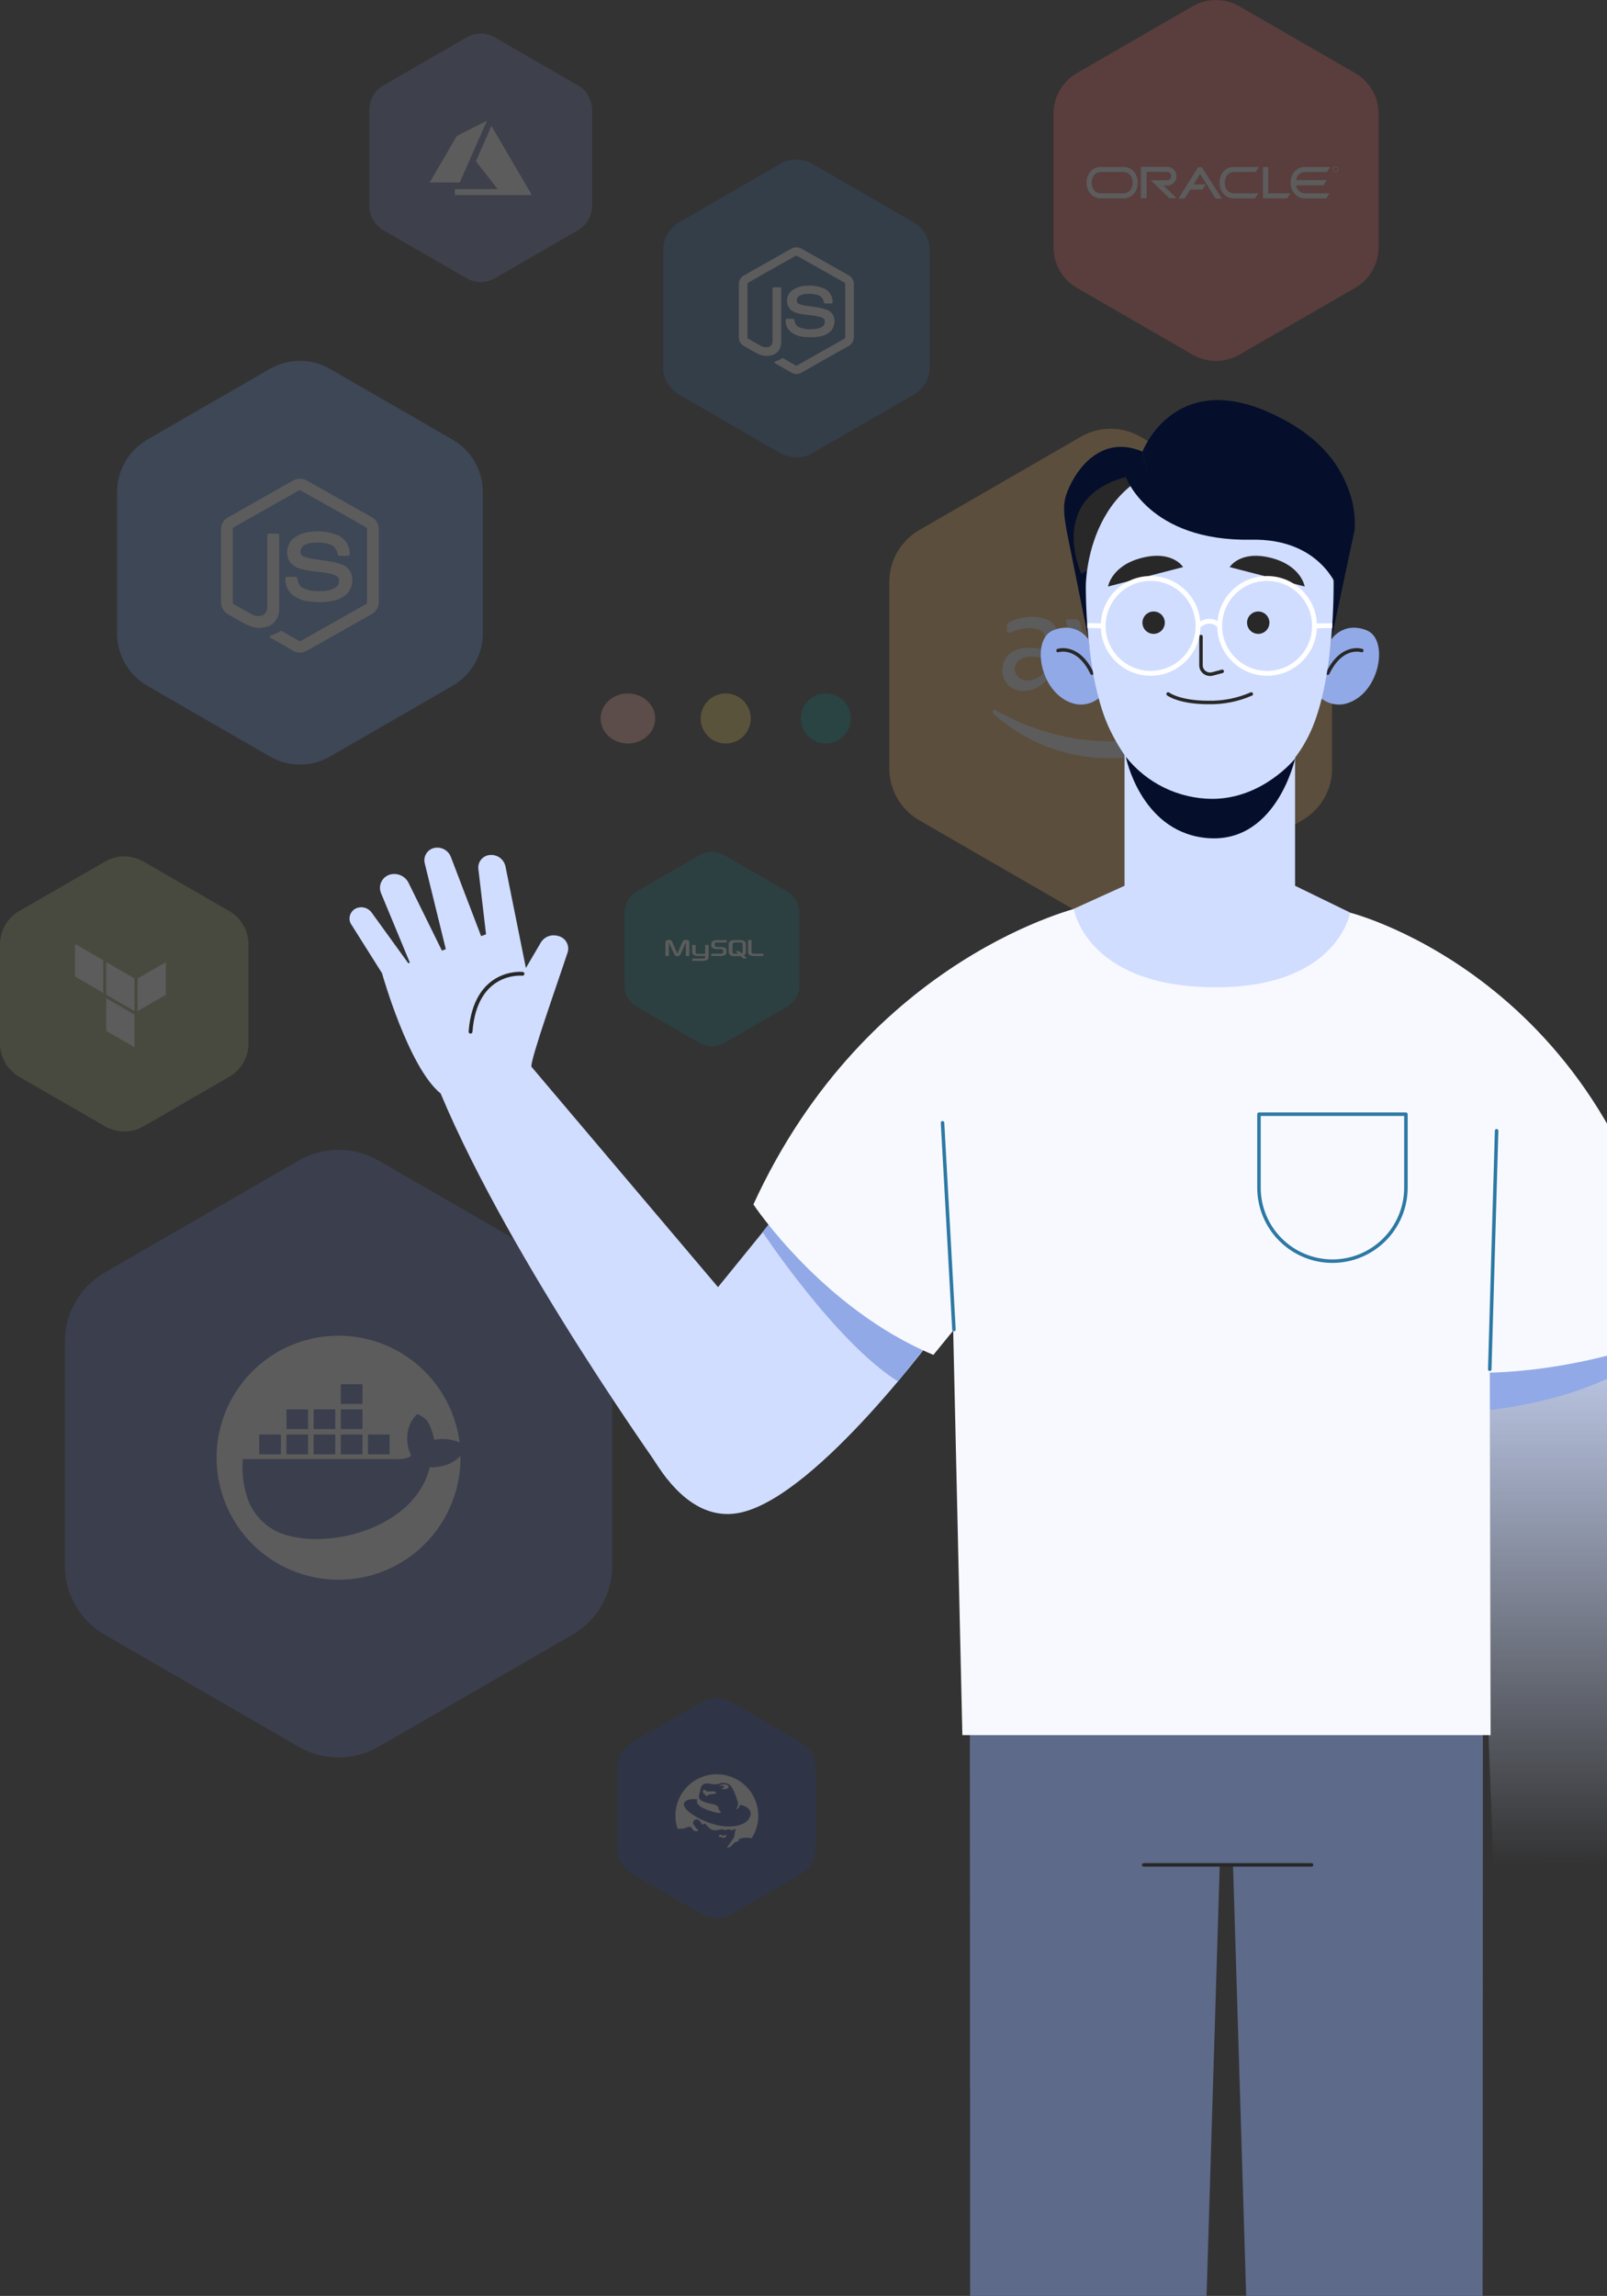 <svg
  width="642"
  height="917"
  viewBox="0 0 642 917"
  fill="none"
  xmlns="http://www.w3.org/2000/svg"
>
<rect x="0" y="0" width="642" height="917" fill="#333333" stroke="none"/>
<g opacity="0.2">
<path
      d="M261.749 286.964C261.749 288.941 261.109 290.874 259.911 292.518C258.713 294.162 257.009 295.443 255.016 296.2C253.024 296.957 250.831 297.155 248.715 296.769C246.599 296.383 244.656 295.431 243.131 294.033C241.606 292.635 240.567 290.853 240.146 288.914C239.725 286.975 239.941 284.965 240.767 283.138C241.592 281.311 242.99 279.75 244.784 278.651C246.577 277.553 248.686 276.966 250.843 276.966C253.735 276.966 256.509 278.019 258.555 279.894C260.6 281.769 261.749 284.312 261.749 286.964Z"
      fill="#FFB1A5"
    />
<path
      d="M299.921 286.964C299.921 288.942 299.334 290.876 298.234 292.52C297.135 294.165 295.572 295.446 293.744 296.202C291.916 296.958 289.905 297.155 287.965 296.767C286.025 296.38 284.243 295.425 282.846 294.025C281.449 292.625 280.498 290.841 280.115 288.901C279.732 286.96 279.933 284.949 280.693 283.123C281.453 281.296 282.738 279.736 284.385 278.64C286.032 277.545 287.967 276.962 289.945 276.966C292.593 276.972 295.13 278.028 297 279.902C298.87 281.776 299.921 284.316 299.921 286.964Z"
      fill="#EAD254"
    />
<path
      d="M339.91 286.964C339.91 288.941 339.323 290.874 338.225 292.518C337.126 294.162 335.565 295.443 333.738 296.2C331.911 296.957 329.901 297.155 327.962 296.769C326.023 296.383 324.241 295.431 322.843 294.033C321.445 292.635 320.493 290.853 320.107 288.914C319.721 286.975 319.919 284.965 320.676 283.138C321.433 281.311 322.714 279.75 324.358 278.651C326.002 277.553 327.935 276.966 329.912 276.966C332.562 276.972 335.102 278.027 336.975 279.901C338.849 281.774 339.904 284.314 339.91 286.964Z"
      fill="#00857B"
    />
<path
      d="M125.421 258.505V251.803C125.421 251.384 125.311 250.972 125.102 250.609C124.893 250.246 124.592 249.945 124.229 249.736L118.434 246.385C118.071 246.175 117.66 246.065 117.242 246.065C116.823 246.065 116.412 246.175 116.049 246.385L110.254 249.735C109.892 249.945 109.591 250.246 109.381 250.609C109.172 250.972 109.062 251.384 109.062 251.803V258.505C109.062 258.924 109.172 259.335 109.381 259.698C109.591 260.061 109.891 260.362 110.254 260.572L116.049 263.922C116.412 264.132 116.823 264.242 117.241 264.242C117.66 264.242 118.071 264.132 118.434 263.922L124.229 260.572C124.592 260.362 124.893 260.061 125.102 259.698C125.311 259.335 125.421 258.924 125.421 258.505Z"
      fill="#5F7EFF"
      fill-opacity="0.23"
    />
<path
      d="M244.613 625.337V535.85C244.613 530.255 243.141 524.759 240.344 519.914C237.547 515.069 233.523 511.045 228.679 508.248L151.202 463.509C146.356 460.711 140.859 459.238 135.264 459.238C129.668 459.238 124.171 460.711 119.326 463.509L41.849 508.247C37.004 511.045 32.981 515.068 30.184 519.914C27.387 524.759 25.915 530.255 25.915 535.849V625.337C25.914 630.931 27.387 636.427 30.183 641.272C32.98 646.117 37.002 650.14 41.846 652.938L119.323 697.676C124.169 700.474 129.666 701.947 135.261 701.947C140.857 701.947 146.354 700.474 151.199 697.676L228.676 652.937C233.521 650.14 237.545 646.117 240.342 641.272C243.14 636.427 244.613 630.932 244.613 625.337Z"
      fill="#596BB5"
    />
<path
      d="M135.245 630.967C128.843 630.962 122.504 629.697 116.591 627.243C110.678 624.79 105.306 621.195 100.782 616.665C96.258 612.135 92.67 606.758 90.224 600.842C87.778 594.925 86.522 588.585 86.526 582.183V582.178C86.533 572.605 89.357 563.246 94.647 555.268C99.937 547.29 107.459 541.045 116.274 537.313C128.189 532.287 141.613 532.198 153.593 537.068C165.573 541.938 175.128 551.367 180.157 563.281C181.887 567.379 183.049 571.693 183.609 576.105C181.431 575.206 179.098 574.743 176.741 574.743C175.627 574.745 174.515 574.845 173.418 575.042C173.143 573.41 172.689 571.812 172.064 570.279C171.676 568.993 170.979 567.82 170.035 566.863C169.091 565.907 167.927 565.195 166.646 564.79C165.378 565.964 164.383 567.4 163.728 568.999C162.959 570.961 162.604 573.06 162.684 575.166C162.765 577.272 163.279 579.338 164.195 581.235C164.195 581.253 164.076 581.631 163.365 582.008C161.895 582.626 160.302 582.891 158.712 582.783H96.985C96.624 587.235 97.024 591.716 98.17 596.033C99.127 600.208 101.222 604.037 104.223 607.093C107.223 610.15 111.012 612.315 115.169 613.348C118.886 614.278 122.706 614.737 126.537 614.713C145.183 614.713 167.331 604.673 171.651 586.071H172.065C173.956 586.071 180.398 585.731 183.965 581.391V582.219C183.971 588.614 182.718 594.949 180.276 600.86C177.834 606.771 174.252 612.143 169.734 616.67C165.216 621.197 159.851 624.789 153.945 627.242C148.038 629.695 141.707 630.961 135.311 630.967H135.244L135.245 630.967ZM147 572.979V580.845H155.641V572.979H147ZM136.144 572.979V580.845H144.784V572.979H136.144ZM125.288 572.979V580.845H133.928V572.979H125.288ZM114.432 572.979V580.845H123.073V572.979H114.432ZM103.577 572.979V580.845H112.215V572.979H103.577ZM136.155 562.917V570.784H144.796V562.917H136.155ZM125.3 562.917V570.784H133.942V562.917H125.3ZM114.444 562.917V570.784H123.087V562.917H114.444ZM136.155 552.858V560.735H144.796V552.858H136.155Z"
      fill="white"
    />
<path
      d="M236.542 82.237V43.853C236.542 41.879 236.022 39.939 235.035 38.23C234.048 36.52 232.628 35.1 230.918 34.112L197.684 14.921C195.974 13.934 194.034 13.414 192.059 13.414C190.085 13.414 188.145 13.934 186.435 14.921L153.18 34.114C151.469 35.101 150.049 36.521 149.061 38.232C148.074 39.942 147.554 41.882 147.554 43.857V82.235C147.554 84.21 148.074 86.15 149.061 87.86C150.049 89.57 151.469 90.991 153.18 91.978L186.435 111.171C188.145 112.158 190.085 112.678 192.059 112.678C194.034 112.678 195.974 112.158 197.684 111.171L230.918 91.98C232.628 90.992 234.048 89.572 235.035 87.862C236.022 86.152 236.542 84.212 236.542 82.237Z"
      fill="#6973AA"
    />
<path
      d="M183.676 72.891H171.635L182.482 54.322L194.565 48.184L183.676 72.891Z"
      fill="white"
    />
<path
      d="M212.472 77.915H181.707V75.521H198.808L190.122 64.403L196.337 50.274L212.472 77.915Z"
      fill="white"
    />
<path
      d="M532.168 306.952V232.389C532.168 228.202 531.065 224.088 528.971 220.462C526.877 216.835 523.865 213.824 520.238 211.731L455.63 174.444C452.004 172.351 447.891 171.249 443.704 171.249C439.518 171.249 435.405 172.351 431.779 174.444L367.216 211.73C363.59 213.824 360.58 216.835 358.486 220.461C356.393 224.087 355.291 228.199 355.292 232.386V306.955C355.291 311.142 356.393 315.255 358.486 318.881C360.58 322.507 363.59 325.518 367.216 327.612L431.783 364.894C435.408 366.988 439.521 368.09 443.708 368.09C447.895 368.09 452.008 366.988 455.633 364.894L520.242 327.608C523.867 325.514 526.878 322.503 528.972 318.877C531.065 315.252 532.168 311.138 532.168 306.952Z"
      fill="#FBBB5E"
    />
<path
      d="M423.053 266.998C423.025 267.933 423.151 268.867 423.427 269.762C423.725 270.509 424.023 271.255 424.398 272.002C424.55 272.221 424.628 272.483 424.622 272.749C424.599 272.945 424.533 273.133 424.43 273.3C424.327 273.468 424.189 273.611 424.026 273.721L422.084 275.066C421.844 275.241 421.559 275.344 421.262 275.364C421.078 275.362 420.897 275.321 420.729 275.244C420.562 275.168 420.413 275.057 420.291 274.919C419.853 274.472 419.477 273.97 419.17 273.425C418.872 272.902 418.574 272.304 418.2 271.557C417.095 272.926 415.694 274.027 414.102 274.778C412.511 275.528 410.77 275.908 409.011 275.89C407.868 275.959 406.723 275.797 405.644 275.412C404.566 275.026 403.577 274.427 402.736 273.649C401.154 271.924 400.321 269.641 400.419 267.303C400.517 264.964 401.538 262.759 403.258 261.172C405.438 259.444 408.172 258.568 410.95 258.707C412.074 258.707 413.197 258.782 414.311 258.931C415.518 259.09 416.715 259.314 417.897 259.604V257.287C417.897 254.898 417.374 253.253 416.402 252.283C415.431 251.312 413.713 250.863 411.32 250.863C410.19 250.873 409.064 250.998 407.959 251.237C406.815 251.506 405.692 251.856 404.597 252.283C404.235 252.44 403.86 252.566 403.476 252.657C403.311 252.723 403.131 252.748 402.954 252.731C402.505 252.731 402.281 252.433 402.281 251.76V250.191C402.283 249.807 402.359 249.426 402.506 249.071C402.735 248.767 403.045 248.534 403.4 248.398C404.664 247.782 405.992 247.306 407.36 246.979C408.974 246.587 410.629 246.387 412.29 246.382C416.026 246.382 418.79 247.203 420.507 248.923C422.224 250.643 423.121 253.18 423.121 256.615L423.047 266.999L423.053 266.998ZM410.279 271.779C411.376 271.768 412.463 271.566 413.491 271.182C414.638 270.769 415.665 270.076 416.477 269.166C416.997 268.597 417.357 267.901 417.522 267.149C417.736 266.243 417.836 265.315 417.82 264.385V263.04C416.85 262.816 415.878 262.667 414.907 262.517C413.943 262.368 412.969 262.293 411.994 262.293C410.325 262.153 408.659 262.602 407.287 263.563C406.329 264.252 405.683 265.294 405.493 266.459C405.302 267.624 405.582 268.818 406.271 269.776L406.317 269.84C406.761 270.47 407.356 270.978 408.048 271.317C408.74 271.657 409.506 271.817 410.276 271.782L410.279 271.779ZM435.453 275.14C435.033 275.192 434.607 275.086 434.261 274.842C433.966 274.489 433.739 274.085 433.589 273.65L426.191 249.372C426.049 248.96 425.949 248.534 425.894 248.101C425.864 247.936 425.9 247.766 425.996 247.628C426.091 247.489 426.237 247.394 426.402 247.364C426.431 247.358 426.461 247.355 426.491 247.354H429.703C430.125 247.291 430.553 247.399 430.896 247.652C431.195 247.991 431.401 248.402 431.492 248.844L436.794 269.612L441.725 248.845C441.8 248.397 442.008 247.981 442.321 247.653C442.696 247.406 443.146 247.301 443.592 247.355H446.133C446.578 247.301 447.029 247.406 447.404 247.653C447.717 247.982 447.924 248.397 448 248.845L452.93 269.835L458.384 248.845C458.459 248.397 458.667 247.981 458.98 247.653C459.33 247.416 459.753 247.31 460.173 247.355H463.086C463.175 247.339 463.267 247.342 463.354 247.364C463.442 247.386 463.524 247.427 463.595 247.483C463.666 247.54 463.724 247.611 463.765 247.692C463.806 247.772 463.829 247.861 463.833 247.951V248.175C463.845 248.352 463.82 248.53 463.759 248.698C463.685 248.996 463.609 249.22 463.535 249.445L455.997 273.721C455.925 274.187 455.686 274.611 455.324 274.913C454.978 275.158 454.553 275.264 454.132 275.211H451.443C450.997 275.265 450.547 275.159 450.172 274.913C449.856 274.555 449.649 274.114 449.576 273.643L444.716 253.4L439.857 273.571C439.768 274.038 439.562 274.475 439.26 274.842C438.885 275.088 438.435 275.194 437.99 275.14H435.453ZM475.794 275.961C474.158 275.947 472.529 275.747 470.938 275.365C469.683 275.133 468.473 274.704 467.353 274.094C466.962 273.878 466.629 273.571 466.381 273.2C466.272 272.911 466.197 272.611 466.157 272.305V270.737C466.157 270.064 466.381 269.765 466.904 269.765C467.106 269.753 467.308 269.778 467.501 269.839C467.744 269.952 467.994 270.051 468.248 270.137C469.354 270.622 470.505 270.998 471.684 271.258C472.915 271.497 474.165 271.622 475.419 271.633C477.005 271.705 478.58 271.343 479.976 270.587C480.485 270.274 480.904 269.835 481.192 269.311C481.48 268.788 481.628 268.198 481.619 267.601C481.634 266.8 481.34 266.024 480.798 265.435C479.88 264.671 478.811 264.111 477.661 263.791L473.104 262.372C471.139 261.851 469.387 260.728 468.095 259.159C467.062 257.866 466.508 256.256 466.526 254.602C466.54 253.386 466.821 252.187 467.348 251.091C467.886 250.081 468.654 249.211 469.588 248.55C470.578 247.812 471.691 247.255 472.875 246.906C474.163 246.544 475.496 246.368 476.834 246.383C477.535 246.358 478.236 246.408 478.926 246.533C480.224 246.702 481.501 247.002 482.738 247.427C483.212 247.563 483.664 247.763 484.083 248.024C484.453 248.205 484.783 248.459 485.054 248.771C485.264 249.078 485.369 249.445 485.352 249.817V251.316C485.352 251.988 485.128 252.287 484.605 252.287C484.187 252.242 483.782 252.115 483.413 251.913C481.51 251.068 479.443 250.661 477.362 250.721C475.913 250.64 474.468 250.948 473.177 251.612C472.699 251.893 472.307 252.299 472.044 252.786C471.781 253.273 471.656 253.823 471.683 254.376C471.675 254.798 471.758 255.216 471.925 255.602C472.093 255.989 472.341 256.335 472.654 256.617C473.659 257.435 474.832 258.021 476.09 258.332L480.572 259.752C482.453 260.239 484.144 261.279 485.428 262.737C486.404 263.994 486.906 265.555 486.847 267.145C486.841 268.41 486.561 269.659 486.025 270.805C485.468 271.887 484.677 272.831 483.709 273.569C482.663 274.384 481.472 274.993 480.198 275.362C478.761 275.753 477.279 275.954 475.79 275.959L475.794 275.961Z"
      fill="white"
    />
<path
      d="M481.691 291.202C471.382 298.821 456.367 302.855 443.519 302.855C426.311 302.935 409.691 296.596 396.906 285.076C395.935 284.181 396.832 282.984 397.952 283.731C410.349 290.878 424.233 295.056 438.515 295.937C452.797 296.819 467.09 294.381 480.272 288.813C481.913 288.064 483.406 290.005 481.691 291.202ZM486.024 286.346C484.679 284.631 477.283 285.525 473.922 285.973C472.951 286.122 472.73 285.226 473.698 284.554C479.602 280.445 489.311 281.64 490.431 282.985C491.551 284.404 490.133 294.115 484.604 298.746C483.782 299.494 482.961 299.12 483.334 298.15C484.526 295.012 487.368 287.991 486.023 286.347L486.024 286.346Z"
      fill="white"
    />
<path
      d="M319.377 393.398V364.7C319.377 362.926 318.911 361.184 318.024 359.648C317.137 358.112 315.861 356.837 314.325 355.951L289.457 341.599C287.922 340.713 286.181 340.246 284.408 340.246C282.635 340.246 280.893 340.713 279.358 341.599L254.507 355.951C252.972 356.837 251.698 358.112 250.811 359.647C249.925 361.182 249.459 362.923 249.458 364.696V393.398C249.458 395.171 249.925 396.913 250.811 398.448C251.698 399.984 252.973 401.259 254.508 402.145L279.357 416.495C280.893 417.381 282.634 417.848 284.407 417.848C286.18 417.848 287.921 417.381 289.457 416.495L314.325 402.144C315.86 401.258 317.136 399.983 318.023 398.448C318.91 396.912 319.377 395.171 319.377 393.398Z"
      fill="#0E7178"
    />
<path
      fill-rule="evenodd"
      clip-rule="evenodd"
      d="M265.841 381.843H267.207V376.42L269.36 381.148C269.521 381.479 269.806 381.733 270.154 381.853C270.502 381.974 270.883 381.951 271.214 381.79L271.242 381.776C271.513 381.64 271.734 381.42 271.87 381.148L273.999 376.42V381.843H275.388V376.42C275.413 376.213 275.36 376.005 275.24 375.835C275.12 375.665 274.941 375.546 274.738 375.501C273.685 375.187 272.989 375.456 272.675 376.174L270.57 380.858L268.55 376.174C268.237 375.458 267.542 375.188 266.488 375.501C266.285 375.546 266.106 375.665 265.986 375.835C265.866 376.005 265.814 376.213 265.839 376.42V381.843H265.841Z"
      fill="white"
    />
<path
      fill-rule="evenodd"
      clip-rule="evenodd"
      d="M276.508 377.428H277.897V380.413C277.897 380.592 277.943 380.952 278.705 380.973H281.708V377.41H283.098V382.295C283.098 383.507 281.619 383.752 280.923 383.776H276.575V382.857H280.923C281.821 382.767 281.707 382.318 281.707 382.162V381.804H278.796C277.43 381.804 276.552 381.198 276.552 380.505C276.507 380.437 276.552 377.456 276.507 377.437L276.508 377.428Z"
      fill="white"
    />
<path
      fill-rule="evenodd"
      clip-rule="evenodd"
      d="M284.128 381.844H288.092C288.525 381.846 288.953 381.754 289.348 381.575C289.595 381.503 289.814 381.357 289.974 381.156C290.135 380.955 290.23 380.71 290.245 380.453V379.443C290.245 379.062 289.909 378.681 289.259 378.433C288.885 378.299 288.491 378.231 288.094 378.231H286.435C285.875 378.231 285.606 378.051 285.538 377.692C285.538 377.648 285.516 377.603 285.538 377.558V376.816C285.605 376.525 285.762 376.458 286.254 376.412H290.31V375.498H286.456C286.078 375.479 285.7 375.516 285.333 375.61C284.525 375.857 284.167 376.26 284.167 376.977V377.785C284.167 378.412 284.862 378.93 286.049 379.063H288.044C288.471 379.108 288.672 379.175 288.785 379.332C288.853 379.396 288.893 379.485 288.897 379.578V380.386C288.874 380.514 288.812 380.632 288.719 380.723C288.554 380.855 288.346 380.919 288.136 380.902H284.19L284.123 381.843L284.128 381.844Z"
      fill="white"
    />
<path
      fill-rule="evenodd"
      clip-rule="evenodd"
      d="M298.83 380.252C298.83 381.193 299.547 381.709 300.958 381.823C301.092 381.823 301.227 381.846 301.362 381.846H304.946V380.927H301.338C300.532 380.927 300.24 380.725 300.24 380.233V375.481H298.851V380.255L298.83 380.252Z"
      fill="white"
    />
<path
      fill-rule="evenodd"
      clip-rule="evenodd"
      d="M291.121 380.298V377.026C291.121 376.197 291.703 375.68 292.869 375.524C293.004 375.524 293.115 375.502 293.227 375.502H295.85C295.977 375.498 296.104 375.505 296.23 375.524C297.373 375.681 297.956 376.197 297.956 377.026V380.298C297.989 380.571 297.927 380.847 297.779 381.08C297.632 381.313 297.409 381.488 297.148 381.575L298.495 382.807H296.904L295.805 381.822L294.707 381.89H293.228C292.955 381.885 292.684 381.848 292.42 381.777C291.568 381.508 291.143 381.061 291.12 380.298L291.121 380.298ZM292.623 380.23C292.623 380.275 292.645 380.319 292.645 380.365C292.712 380.746 293.072 380.947 293.631 380.947H294.887L293.742 379.916H295.334L296.342 380.835C296.432 380.792 296.511 380.729 296.573 380.652C296.635 380.574 296.679 380.483 296.702 380.386C296.702 380.341 296.723 380.296 296.702 380.251V376.981C296.634 376.622 296.274 376.42 295.737 376.42H293.674C293.07 376.42 292.664 376.69 292.664 377.115L292.621 380.23H292.623Z"
      fill="white"
    />
<path
      d="M371.406 146.57V99.853C371.406 97.611 370.817 95.408 369.696 93.466C368.575 91.524 366.962 89.911 365.021 88.79L324.537 65.427C322.596 64.306 320.394 63.716 318.152 63.716C315.91 63.716 313.708 64.306 311.767 65.427L271.31 88.79C269.369 89.911 267.757 91.523 266.636 93.465C265.515 95.406 264.925 97.609 264.925 99.85V146.572C264.924 148.814 265.514 151.016 266.635 152.958C267.756 154.9 269.368 156.512 271.31 157.633L311.767 180.995C313.708 182.116 315.91 182.706 318.152 182.706C320.394 182.706 322.596 182.116 324.537 180.995L365.018 157.632C366.96 156.511 368.573 154.899 369.694 152.957C370.815 151.015 371.406 148.813 371.406 146.57Z"
      fill="#37679F"
    />
<path
      d="M316.099 99.33C316.725 98.968 317.436 98.777 318.16 98.777C318.884 98.777 319.596 98.968 320.222 99.33C326.516 102.894 332.823 106.453 339.145 110.007C339.738 110.34 340.231 110.826 340.574 111.413C340.917 112 341.098 112.668 341.098 113.348V134.789C341.085 135.499 340.881 136.193 340.507 136.796C340.132 137.4 339.602 137.891 338.971 138.218C332.678 141.782 326.428 145.293 320.135 148.852C319.496 149.216 318.769 149.397 318.033 149.375C317.298 149.352 316.583 149.127 315.968 148.724C314.101 147.639 312.192 146.553 310.325 145.469C309.905 145.302 309.532 145.033 309.24 144.688C309.495 144.391 309.891 144.341 310.237 144.167C311.014 143.91 311.757 143.561 312.451 143.127C312.54 143.081 312.64 143.061 312.74 143.068C312.84 143.076 312.935 143.111 313.016 143.17C314.621 144.082 316.228 145.037 317.834 145.949C318.182 146.166 318.529 145.906 318.832 145.732C324.995 142.26 331.158 138.774 337.322 135.272C337.428 135.211 337.517 135.122 337.578 135.016C337.639 134.909 337.671 134.788 337.669 134.665V113.48C337.686 113.344 337.657 113.205 337.586 113.087C337.516 112.969 337.407 112.879 337.279 112.83C331.028 109.314 324.764 105.784 318.486 102.239C318.382 102.153 318.251 102.106 318.115 102.106C317.98 102.106 317.849 102.153 317.744 102.239C311.494 105.754 305.245 109.313 298.995 112.83C298.869 112.883 298.764 112.974 298.694 113.091C298.623 113.208 298.592 113.344 298.604 113.48V134.703C298.594 134.828 298.621 134.953 298.683 135.062C298.745 135.17 298.839 135.258 298.952 135.312C300.6 136.267 302.293 137.228 303.987 138.133C304.45 138.414 304.965 138.598 305.502 138.672C306.038 138.747 306.584 138.711 307.106 138.567C307.556 138.399 307.943 138.096 308.215 137.7C308.487 137.304 308.63 136.833 308.625 136.353V115.259C308.62 115.126 308.667 114.997 308.757 114.899C308.848 114.801 308.973 114.743 309.106 114.738H311.572C311.708 114.735 311.839 114.785 311.937 114.878C312.035 114.972 312.093 115.1 312.097 115.235C312.098 115.258 312.098 115.28 312.097 115.302V136.57C312.146 137.531 311.938 138.489 311.495 139.344C311.051 140.198 310.387 140.919 309.572 141.432C308.49 141.939 307.304 142.188 306.11 142.159C304.915 142.13 303.743 141.824 302.686 141.265C300.864 140.354 299.084 139.269 297.305 138.272C296.68 137.938 296.154 137.445 295.781 136.843C295.408 136.241 295.2 135.551 295.178 134.843V113.394C295.175 112.697 295.364 112.012 295.724 111.415C296.085 110.818 296.603 110.331 297.222 110.01C303.555 106.449 309.805 102.891 316.099 99.33Z"
      fill="white"
    />
<path
      d="M321.561 114.176C324.331 113.823 327.144 114.259 329.677 115.434C330.597 115.988 331.357 116.773 331.882 117.71C332.407 118.648 332.679 119.705 332.672 120.78C332.636 120.91 332.555 121.025 332.445 121.104C332.334 121.183 332.2 121.221 332.065 121.213H329.677C329.6 121.211 329.524 121.193 329.454 121.161C329.385 121.13 329.322 121.084 329.269 121.028C329.217 120.972 329.176 120.906 329.149 120.834C329.122 120.762 329.11 120.686 329.112 120.609C329.019 120.089 328.816 119.594 328.517 119.159C328.218 118.724 327.829 118.357 327.376 118.084C325.861 117.486 324.226 117.248 322.602 117.389C321.4 117.347 320.211 117.648 319.174 118.258C318.811 118.534 318.544 118.916 318.411 119.352C318.278 119.787 318.285 120.253 318.431 120.685C318.686 121.292 319.386 121.466 319.95 121.684C323.248 122.553 326.765 122.465 329.975 123.6C330.672 123.795 331.315 124.147 331.855 124.628C332.396 125.11 332.819 125.708 333.094 126.378C333.409 127.327 333.483 128.34 333.309 129.326C333.135 130.311 332.718 131.237 332.096 132.021C330.953 133.213 329.466 134.017 327.843 134.319C325.729 134.752 323.56 134.839 321.419 134.575C319.363 134.468 317.391 133.725 315.776 132.448C315.134 131.864 314.629 131.144 314.298 130.341C313.966 129.538 313.817 128.671 313.86 127.803C313.872 127.665 313.938 127.537 314.044 127.448C314.15 127.358 314.286 127.314 314.425 127.325H316.823C316.972 127.328 317.113 127.389 317.219 127.494C317.324 127.599 317.384 127.741 317.387 127.89C317.431 128.383 317.572 128.863 317.803 129.302C318.034 129.74 318.35 130.129 318.733 130.444C320.436 131.298 322.349 131.645 324.245 131.443C325.832 131.562 327.415 131.166 328.759 130.315C329.078 130.015 329.311 129.636 329.433 129.216C329.555 128.796 329.562 128.35 329.454 127.927C329.28 127.232 328.499 126.887 327.892 126.669C324.637 125.629 321.077 126.017 317.867 124.847C317.192 124.641 316.568 124.296 316.037 123.832C315.506 123.368 315.079 122.797 314.784 122.156C314.416 121.195 314.322 120.15 314.514 119.138C314.705 118.126 315.174 117.188 315.868 116.427C317.483 115.098 319.474 114.311 321.561 114.176Z"
      fill="white"
    />
<path
      d="M325.871 738.308V706.047C325.871 703.999 325.331 701.987 324.308 700.213C323.284 698.439 321.811 696.966 320.037 695.942L292.104 679.812C290.33 678.788 288.318 678.249 286.27 678.248C284.222 678.248 282.21 678.787 280.436 679.811L252.485 695.942C250.711 696.966 249.237 698.439 248.213 700.213C247.188 701.987 246.649 704 246.649 706.048V738.306C246.649 740.354 247.188 742.367 248.213 744.141C249.237 745.915 250.711 747.388 252.485 748.412L280.436 764.544C282.21 765.567 284.222 766.106 286.27 766.106C288.318 766.106 290.33 765.567 292.104 764.542L320.037 748.412C321.811 747.388 323.283 745.915 324.307 744.142C325.331 742.368 325.87 740.356 325.871 738.308Z"
      fill="#1D3E92"
    />
<path
      d="M289.984 732.657C289.957 732.657 289.957 732.657 289.957 732.684C289.821 732.848 289.67 732.999 289.507 733.135C289.135 733.426 288.711 733.108 288.446 732.949C287.836 732.605 287.36 732.816 287.227 733.083C287.121 733.351 287.254 733.693 287.571 733.64C287.715 733.605 287.865 733.606 288.009 733.643C288.152 733.68 288.284 733.752 288.393 733.852C288.577 734.001 288.806 734.083 289.043 734.083C289.279 734.083 289.509 734.001 289.692 733.852C289.854 733.719 289.989 733.557 290.09 733.374C290.156 733.264 290.186 733.136 290.176 733.008C290.167 732.88 290.118 732.758 290.037 732.659H289.985L289.984 732.657ZM289.269 712.668H289.165C288.977 712.691 288.791 712.727 288.609 712.775C288.064 712.827 287.533 712.979 287.044 713.226C287.038 713.226 287.031 713.223 287.026 713.219C287.021 713.214 287.018 713.208 287.018 713.201V713.199L287.07 713.172L287.389 713.225C288.423 713.118 289.271 713.331 289.324 713.649C289.351 713.888 288.9 714.152 288.237 714.312C288.211 714.312 288.185 714.364 288.185 714.391C288.185 714.419 288.211 714.471 288.237 714.471C288.548 714.56 288.869 714.605 289.192 714.605C290.252 714.632 291.127 714.181 291.127 713.678C291.177 713.199 290.329 712.668 289.269 712.668ZM286.379 708.639C281.996 708.634 277.792 710.371 274.689 713.466C271.587 716.561 269.842 720.763 269.837 725.145V725.158C269.821 726.953 270.117 728.738 270.712 730.433H271.849C272.805 730.436 273.749 730.219 274.606 729.797C274.812 729.692 275.039 729.637 275.269 729.638C275.514 729.628 275.756 729.685 275.97 729.802C276.185 729.918 276.364 730.091 276.489 730.301C276.649 730.643 276.907 730.929 277.231 731.123C277.532 731.312 277.883 731.405 278.238 731.391C278.45 731.391 278.794 731.338 278.874 731.099C278.98 730.831 278.847 730.648 278.53 730.515C278.079 730.33 277.973 730.065 277.735 729.64C277.496 729.216 276.992 729.004 276.913 728.208C276.863 727.858 276.954 727.501 277.166 727.218C277.379 726.934 277.695 726.746 278.046 726.696H278.047C278.254 726.666 278.464 726.685 278.662 726.751C279.538 726.99 280.094 728.05 280.306 728.424C280.343 728.485 280.392 728.539 280.45 728.582C280.508 728.624 280.574 728.655 280.644 728.672C280.714 728.689 280.786 728.692 280.857 728.681C280.929 728.67 280.997 728.646 281.058 728.608C281.083 728.593 281.106 728.577 281.128 728.558C281.446 728.267 281.738 728.267 281.976 728.638C282.188 728.956 283.673 730.944 285.289 730.997C286.933 731.05 287.808 730.626 288.524 730.653C288.88 730.716 289.227 730.823 289.558 730.971C290.061 731.051 290.406 730.6 290.962 730.627C291.413 730.654 291.89 730.945 292.394 730.945C292.898 730.945 293.958 730.335 293.932 730.601C293.818 731.137 293.668 731.665 293.485 732.182C293.47 732.637 293.416 733.089 293.326 733.534C293.157 734.002 292.916 734.441 292.61 734.833C292.212 735.443 291.921 735.628 291.576 736.265C291.249 736.83 290.869 737.363 290.439 737.855C290.227 738.122 291.576 737.855 292.055 737.404C292.453 737.033 293.169 735.866 294.308 735.598C295.077 735.439 295.21 735.148 295.13 734.856C295.109 734.825 295.099 734.787 295.103 734.75C295.103 734.699 295.118 734.648 295.146 734.606C295.174 734.563 295.215 734.53 295.262 734.511C296.228 734.149 297.253 733.969 298.285 733.98C298.955 733.979 299.623 734.059 300.274 734.219C301.455 732.389 302.264 730.344 302.655 728.202C303.046 726.059 303.011 723.86 302.552 721.731C302.093 719.601 301.22 717.583 299.981 715.792C298.742 714 297.162 712.47 295.332 711.289C292.663 709.567 289.555 708.647 286.379 708.639ZM299.846 724.863C299.051 729.211 291.92 730.669 284.999 728.575C278.373 726.586 272.594 722.61 273.256 720.276C273.654 718.923 275.801 718.34 278.664 718.658C278.24 719.533 278.266 720.594 280.149 721.76C282.481 723.086 286.406 724.199 287.466 724.094C287.864 724.067 288.208 723.855 287.864 723.617C287.399 723.224 287.089 722.679 286.988 722.078C286.882 721.628 286.75 720.965 284.258 720.488C278.903 719.455 279.115 717.944 279.274 717.095C279.274 717.095 279.752 714.948 279.937 714.205C280.122 713.463 280.652 711.74 284.099 712.509C285.297 712.801 286.555 712.717 287.704 712.27C289.188 711.899 290.858 712.163 291.76 713.092C292.714 714.073 294.013 717.041 294.623 719.295C294.89 719.954 294.918 720.686 294.702 721.363C294.542 721.743 294.347 722.106 294.119 722.45C294.039 722.556 294.119 722.689 294.253 722.609C294.611 722.442 294.926 722.195 295.174 721.887C295.423 721.579 295.597 721.218 295.685 720.833C298.521 721.416 300.191 722.875 299.847 724.862L299.846 724.863ZM284.683 715.451C283.888 715.451 283.305 715.557 282.801 715.557C282.591 715.549 282.386 715.492 282.202 715.391C282.018 715.289 281.86 715.147 281.741 714.974C281.582 714.787 281.105 714.602 280.866 715.212C280.767 715.461 280.771 715.739 280.877 715.985C280.983 716.231 281.183 716.424 281.431 716.523C281.446 716.528 281.459 716.534 281.473 716.538C281.473 716.538 282.136 717.784 282.64 717.228C282.984 716.856 283.196 716.644 285.105 716.512C286.007 716.432 286.112 716.245 286.086 716.009C286.034 715.741 285.476 715.452 284.682 715.452L284.683 715.451Z"
      fill="white"
    />
<path
      d="M99.264 416.764V377.2C99.264 374.503 98.554 371.853 97.206 369.518C95.858 367.182 93.918 365.242 91.582 363.894L57.326 344.114C54.99 342.765 52.341 342.056 49.644 342.056C46.947 342.056 44.298 342.765 41.962 344.114L7.685 363.896C5.348 365.245 3.408 367.185 2.059 369.521C0.71 371.857 -8.90401e-05 374.507 8.37371e-09 377.205V416.765C-8.90401e-05 419.462 0.71 422.112 2.059 424.448C3.408 426.784 5.348 428.724 7.685 430.073L41.962 449.856C44.297 451.204 46.947 451.914 49.644 451.914C52.341 451.914 54.99 451.204 57.326 449.856L91.582 430.076C93.918 428.727 95.859 426.786 97.207 424.449C98.556 422.113 99.265 419.462 99.264 416.764Z"
      fill="#9EA56D"
    />
<path
      d="M54.974 390.801V403.806L66.227 397.323V384.318L54.974 390.801Z"
      fill="white"
    />
<path
      d="M42.457 384.279L53.71 390.801V403.806L42.457 397.283V384.279Z"
      fill="white"
    />
<path
      d="M29.981 377.021V390.026L41.234 396.55V383.545L29.981 377.021ZM42.457 411.716L53.71 418.238V405.234L42.457 398.711V411.716Z"
      fill="white"
    />
<path
      d="M550.764 98.748V45.43C550.765 42.135 549.898 38.898 548.25 36.044C546.602 33.191 544.232 30.822 541.378 29.175L495.175 2.514C492.323 0.867 489.088 0 485.794 0C482.501 0 479.266 0.867 476.413 2.514L430.245 29.175C427.392 30.822 425.023 33.191 423.376 36.044C421.729 38.897 420.862 42.133 420.863 45.427V98.75C420.862 102.044 421.729 105.28 423.376 108.133C425.023 110.986 427.392 113.355 430.245 115.002L476.413 141.663C479.266 143.31 482.501 144.177 485.794 144.177C489.088 144.177 492.323 143.31 495.175 141.663L541.378 115.002C544.232 113.355 546.602 110.986 548.25 108.133C549.897 105.28 550.765 102.043 550.764 98.748Z"
      fill="#F36262"
    />
<path
      fill-rule="evenodd"
      clip-rule="evenodd"
      d="M506.625 66.665H504.526V79.257H514.215L515.56 77.211H506.626V66.664L506.625 66.665Z"
      fill="white"
    />
<path
      fill-rule="evenodd"
      clip-rule="evenodd"
      d="M478.317 67.308L470.784 79.305H473.261L475.521 75.7H480.422L481.713 73.656H476.812L479.445 69.511L485.687 79.359H488.164L480.527 67.359C480.427 67.155 480.272 66.982 480.08 66.86C479.889 66.737 479.667 66.67 479.44 66.664C479.213 66.659 478.988 66.716 478.791 66.829C478.593 66.942 478.431 67.107 478.321 67.306L478.317 67.308Z"
      fill="white"
    />
<path
      fill-rule="evenodd"
      clip-rule="evenodd"
      d="M493.01 68.71H501.678L502.969 66.664H492.961C489.463 66.664 487.202 69.462 487.202 72.961C487.202 76.46 489.516 79.258 492.961 79.258H501.409L502.754 77.213H493.016C490.649 77.213 489.302 75.33 489.302 72.959C489.248 70.645 490.647 68.705 493.016 68.705L493.01 68.71Z"
      fill="white"
    />
<path
      fill-rule="evenodd"
      clip-rule="evenodd"
      d="M448.773 66.664H439.841C436.343 66.664 434.082 69.462 434.082 72.96C434.082 76.458 436.396 79.256 439.841 79.256H448.774C452.272 79.256 454.534 76.458 454.534 72.96C454.534 69.462 452.217 66.664 448.773 66.664ZM448.773 77.212H439.841C437.473 77.212 436.127 75.329 436.127 72.958C436.127 70.587 437.526 68.704 439.841 68.704H448.774C451.142 68.704 452.488 70.587 452.488 72.958C452.488 75.329 451.09 77.212 448.774 77.212H448.773Z"
      fill="white"
    />
<path
      fill-rule="evenodd"
      clip-rule="evenodd"
      d="M521.424 68.71H530.092L531.383 66.664H521.37C517.872 66.664 515.611 69.462 515.611 72.961C515.611 76.46 517.925 79.258 521.37 79.258H529.818L531.163 77.213H521.424C520.53 77.214 519.668 76.885 519.002 76.289C518.337 75.693 517.915 74.872 517.818 73.984H528.743L530.034 71.939H517.817C517.914 71.05 518.336 70.229 519.001 69.633C519.667 69.037 520.529 68.708 521.423 68.71H521.424Z"
      fill="white"
    />
<path
      fill-rule="evenodd"
      clip-rule="evenodd"
      d="M466.263 74.139C467.262 74.139 468.22 73.743 468.927 73.036C469.633 72.33 470.03 71.372 470.03 70.373C470.03 69.374 469.633 68.416 468.927 67.709C468.22 67.003 467.262 66.606 466.263 66.606H455.771V79.197H458.085V68.653H466.264C466.707 68.665 467.126 68.851 467.431 69.171C467.736 69.492 467.901 69.921 467.89 70.363C467.88 70.791 467.706 71.199 467.403 71.501C467.1 71.804 466.693 71.979 466.264 71.989H459.697L467.122 79.147H470.085L464.757 74.034L466.263 74.144V74.139Z"
      fill="white"
    />
<path
      fill-rule="evenodd"
      clip-rule="evenodd"
      d="M533.584 66.501C533.291 66.494 533.008 66.604 532.796 66.806C532.584 67.008 532.461 67.286 532.454 67.579V67.631C532.454 67.779 532.483 67.926 532.54 68.063C532.596 68.2 532.679 68.325 532.784 68.43C532.889 68.535 533.013 68.618 533.15 68.675C533.287 68.732 533.434 68.761 533.582 68.761C533.73 68.761 533.877 68.732 534.014 68.676C534.151 68.619 534.276 68.536 534.381 68.431C534.486 68.326 534.569 68.202 534.626 68.064C534.683 67.927 534.712 67.781 534.712 67.632C534.712 67.333 534.593 67.046 534.381 66.834C534.169 66.622 533.881 66.503 533.582 66.503L533.584 66.501ZM533.584 68.546C533.341 68.546 533.109 68.45 532.937 68.278C532.766 68.107 532.669 67.874 532.669 67.631C532.669 67.388 532.766 67.156 532.937 66.984C533.109 66.812 533.341 66.716 533.584 66.716C533.826 66.716 534.058 66.812 534.229 66.983C534.4 67.154 534.496 67.386 534.496 67.628C534.505 67.859 534.422 68.085 534.266 68.256C534.109 68.427 533.891 68.529 533.66 68.54H533.585L533.584 68.546Z"
      fill="white"
    />
<path
      d="M192.903 252.961V196.534C192.903 192.288 191.785 188.116 189.661 184.439C187.537 180.762 184.483 177.709 180.805 175.586L131.91 147.364C128.232 145.241 124.061 144.124 119.815 144.124C115.569 144.124 111.397 145.241 107.72 147.364L58.856 175.577C55.179 177.701 52.126 180.755 50.003 184.432C47.881 188.109 46.764 192.28 46.764 196.526V252.961C46.764 257.206 47.881 261.378 50.003 265.055C52.126 268.732 55.179 271.786 58.856 273.909L107.731 302.125C111.408 304.247 115.579 305.365 119.825 305.365C124.07 305.365 128.241 304.247 131.918 302.125L180.811 273.906C184.487 271.783 187.54 268.73 189.663 265.054C191.786 261.377 192.903 257.206 192.903 252.961Z"
      fill="#6796DE"
    />
<path
      d="M117 191.974C117.859 191.475 118.835 191.212 119.829 191.212C120.823 191.212 121.799 191.475 122.658 191.974C131.294 196.857 139.951 201.742 148.629 206.629C149.444 207.085 150.122 207.749 150.595 208.555C151.067 209.36 151.317 210.276 151.317 211.21V240.632C151.3 241.606 151.02 242.558 150.506 243.387C149.993 244.215 149.265 244.89 148.4 245.339C139.761 250.221 131.199 255.046 122.549 259.942C121.67 260.442 120.671 260.69 119.661 260.659C118.65 260.628 117.668 260.318 116.822 259.765C114.259 258.276 111.64 256.787 109.091 255.298C108.515 255.066 108.004 254.697 107.602 254.224C107.96 253.806 108.496 253.749 108.974 253.508C110.039 253.152 111.059 252.672 112.012 252.076C112.133 252.012 112.27 251.984 112.407 251.995C112.544 252.006 112.675 252.055 112.785 252.137C114.99 253.385 117.192 254.699 119.397 255.948C119.872 256.234 120.35 255.887 120.768 255.661C129.227 250.889 137.685 246.104 146.143 241.307C146.289 241.222 146.409 241.1 146.493 240.954C146.576 240.808 146.62 240.642 146.619 240.474V211.408C146.642 211.22 146.602 211.03 146.505 210.868C146.407 210.705 146.257 210.581 146.08 210.514C137.502 205.687 128.901 200.842 120.278 195.98C120.135 195.864 119.956 195.8 119.772 195.8C119.587 195.8 119.408 195.864 119.265 195.98C110.675 200.819 102.11 205.687 93.531 210.514C93.359 210.587 93.214 210.713 93.117 210.874C93.02 211.034 92.977 211.221 92.993 211.408V240.537C92.981 240.707 93.019 240.878 93.104 241.026C93.188 241.175 93.315 241.294 93.469 241.37C95.731 242.682 98.05 243.99 100.378 245.244C101.015 245.632 101.725 245.884 102.464 245.987C103.202 246.089 103.954 246.039 104.673 245.84C105.29 245.609 105.822 245.194 106.195 244.65C106.568 244.107 106.764 243.461 106.757 242.802V213.85C106.753 213.76 106.767 213.67 106.798 213.585C106.829 213.499 106.876 213.421 106.937 213.355C106.999 213.288 107.072 213.234 107.155 213.197C107.237 213.159 107.326 213.138 107.416 213.134H110.809C110.995 213.13 111.176 213.201 111.311 213.329C111.445 213.458 111.523 213.635 111.528 213.821C111.528 213.85 111.528 213.879 111.528 213.907V243.097C111.595 244.415 111.311 245.728 110.704 246.9C110.098 248.073 109.19 249.062 108.075 249.768C106.586 250.467 104.955 250.809 103.311 250.768C101.666 250.727 100.055 250.303 98.603 249.531C96.1 248.279 93.66 246.791 91.218 245.422C90.361 244.964 89.639 244.287 89.127 243.461C88.615 242.635 88.329 241.689 88.3 240.717V211.293C88.294 210.336 88.552 209.395 89.046 208.575C89.54 207.755 90.251 207.088 91.1 206.646C99.785 201.744 108.364 196.859 117 191.974Z"
      fill="white"
    />
<path
      d="M124.505 212.348C128.305 211.858 132.167 212.454 135.643 214.066C136.905 214.826 137.947 215.901 138.667 217.186C139.387 218.471 139.761 219.92 139.752 221.393C139.701 221.572 139.591 221.728 139.439 221.836C139.288 221.944 139.105 221.998 138.919 221.989H135.643C135.43 221.98 135.23 221.888 135.085 221.732C134.94 221.576 134.863 221.368 134.87 221.155C134.74 220.444 134.46 219.768 134.049 219.172C133.638 218.577 133.105 218.076 132.485 217.702C130.405 216.88 128.162 216.553 125.934 216.749C124.284 216.687 122.651 217.101 121.229 217.94C120.73 218.318 120.362 218.844 120.18 219.443C119.998 220.043 120.011 220.684 120.215 221.276C120.573 222.109 121.527 222.349 122.3 222.647C126.827 223.838 131.652 223.721 136.062 225.267C137.021 225.533 137.907 226.014 138.651 226.674C139.396 227.335 139.979 228.158 140.357 229.079C140.787 230.38 140.886 231.768 140.647 233.117C140.407 234.467 139.836 235.736 138.985 236.81C137.416 238.444 135.374 239.545 133.147 239.959C130.246 240.554 127.269 240.675 124.33 240.317C121.513 240.167 118.813 239.148 116.599 237.4C115.72 236.596 115.029 235.609 114.576 234.507C114.123 233.406 113.919 232.218 113.979 231.028C113.995 230.839 114.085 230.664 114.23 230.541C114.375 230.418 114.563 230.358 114.752 230.373H118.028C118.232 230.376 118.426 230.459 118.57 230.603C118.715 230.747 118.797 230.942 118.801 231.146C118.861 231.825 119.055 232.486 119.372 233.089C119.689 233.693 120.123 234.227 120.648 234.662C122.987 235.832 125.612 236.308 128.213 236.034C130.386 236.192 132.553 235.649 134.395 234.485C134.831 234.073 135.15 233.553 135.318 232.977C135.485 232.401 135.496 231.79 135.348 231.209C135.108 230.256 134.037 229.777 133.198 229.491C128.731 228.059 123.846 228.597 119.437 226.988C118.511 226.705 117.656 226.23 116.927 225.593C116.199 224.956 115.613 224.173 115.207 223.294C114.702 221.975 114.574 220.54 114.837 219.152C115.099 217.763 115.743 216.475 116.696 215.432C118.905 213.607 121.632 212.524 124.491 212.336L124.505 212.348Z"
      fill="white"
    />
</g>
<path
    d="M387.463 679.412L387.569 917H482.03L489.286 679.412H387.463Z"
    fill="#5E6A8A"
  />
<path
    d="M592.416 679.412L592.31 917H497.849L490.592 679.412H592.416Z"
    fill="#5E6A8A"
  />
<path d="M540.567 678.792H443.314V744.844H540.567V678.792Z" fill="#5E6A8A" />
<path
    d="M456.906 744.844H523.975"
    stroke="#282828"
    stroke-width="1.4"
    stroke-linecap="round"
    stroke-linejoin="round"
  />
<path
    d="M651.36 512.874C657.183 577.294 651.044 624.246 652.745 742.792L596.621 745.142L588.255 523.24L651.36 512.874Z"
    fill="url(#paint0_linear_0_1)"
  />
<path
    d="M595.166 563.141C595.166 563.141 629.928 559.966 653.693 544.286L653.062 530.483L595.184 538.376L595.166 563.141Z"
    fill="#91A9E7"
  />
<path
    d="M539.392 364.53C539.392 364.53 649.887 392.312 669.811 532.465C669.811 532.465 615.774 555.897 561.614 545.813L573.803 498.949L539.392 364.53Z"
    fill="#F8F9FE"
  />
<path
    d="M209.555 422.812L291.777 519.907L266.609 590.765C266.609 590.765 204.118 503.894 176.038 436.738L209.555 422.812Z"
    fill="#D0DDFF"
  />
<path
    d="M212.256 426.319C212.256 426.319 183.387 442.631 176.038 436.737C163.2 426.425 152.606 388.681 152.606 388.681C152.606 388.681 206.556 368.248 206.083 369.125C205.609 370.002 212.256 426.319 212.256 426.319Z"
    fill="#D0DDFF"
  />
<path
    d="M212.256 426.32C211.747 423.408 222.955 392.066 226.796 380.298C226.999 379.598 227.051 378.864 226.95 378.143C226.849 377.422 226.596 376.73 226.209 376.114C225.821 375.497 225.307 374.97 224.701 374.567C224.095 374.163 223.41 373.893 222.692 373.773C221.434 373.44 220.103 373.527 218.899 374.021C217.696 374.515 216.687 375.389 216.027 376.509L202.469 399.643L212.256 426.32Z"
    fill="#D0DDFF"
  />
<path
    d="M211.257 392.417L201.961 346.167C201.672 344.67 200.805 343.347 199.548 342.484C198.291 341.621 196.745 341.287 195.244 341.554C193.955 341.77 192.802 342.482 192.031 343.538C191.261 344.593 190.935 345.909 191.122 347.202L195.174 381.648L211.257 392.417Z"
    fill="#D0DDFF"
  />
<path
    d="M192.77 375.369L180.142 342.326C179.626 340.932 178.593 339.79 177.257 339.137C175.922 338.484 174.386 338.37 172.969 338.818C171.777 339.214 170.777 340.043 170.166 341.14C169.556 342.238 169.379 343.525 169.672 344.746L179.037 382.911L192.77 375.369Z"
    fill="#D0DDFF"
  />
<path
    d="M179.212 385.103L163.234 352.639C162.527 351.193 161.297 350.068 159.794 349.492C158.29 348.916 156.624 348.931 155.131 349.534C154.461 349.824 153.855 350.244 153.348 350.769C152.84 351.294 152.442 351.915 152.176 352.595C151.911 353.275 151.782 354.001 151.799 354.731C151.815 355.461 151.976 356.181 152.273 356.848L165.006 387.541L179.212 385.103Z"
    fill="#D0DDFF"
  />
<path
    d="M152.606 388.681L140.066 368.792C139.812 368.255 139.668 367.673 139.641 367.079C139.614 366.486 139.706 365.893 139.91 365.335C140.113 364.777 140.426 364.265 140.829 363.829C141.232 363.393 141.718 363.041 142.258 362.794C143.344 362.316 144.561 362.23 145.703 362.55C146.845 362.87 147.84 363.576 148.52 364.548L165.006 387.348L152.606 388.681Z"
    fill="#D0DDFF"
  />
<path
    d="M208.73 388.944C208.73 388.944 189.911 386.98 187.982 412.061"
    stroke="#282828"
    stroke-width="1.53"
    stroke-linecap="round"
    stroke-linejoin="round"
  />
<path
    d="M249.93 557.669C249.93 557.669 265.399 611.18 296.215 604.059C327.031 596.938 375.052 531.132 375.052 531.132L364.301 418.76L277.817 525.204L249.93 557.669Z"
    fill="#D0DDFF"
  />
<path
    d="M304.651 492.108C304.651 492.108 333.836 536.149 358.759 551.741L375.053 531.15L312.158 482.497L304.651 492.108Z"
    fill="#91A9E7"
  />
<path
    d="M432.405 362.11C432.405 362.11 346.675 381.403 300.986 481.059C300.986 481.059 328.592 522.661 372.895 541.147L402.519 504.841L432.405 362.11Z"
    fill="#F8F9FE"
  />
<path
    d="M432.404 361.794C412.225 372.152 393.814 385.643 377.858 401.765L384.471 693.016H595.499L594.815 403.326C594.815 403.326 568.226 377.298 539.392 364.6C514.907 353.761 456.205 349.587 432.404 361.794Z"
    fill="#F8F9FE"
  />
<path
    d="M502.963 445.016H561.666V474.359C561.666 482.146 558.573 489.613 553.067 495.12C547.561 500.626 540.093 503.719 532.306 503.719C524.522 503.714 517.059 500.619 511.557 495.113C506.054 489.608 502.963 482.143 502.963 474.359V445.016Z"
    stroke="#2C79A4"
    stroke-width="1.4"
    stroke-linecap="round"
    stroke-linejoin="round"
  />
<path
    d="M595.166 546.9L597.902 451.628"
    stroke="#2C79A4"
    stroke-width="1.4"
    stroke-linecap="round"
    stroke-linejoin="round"
  />
<path
    d="M381.103 531.027L376.543 448.436"
    stroke="#2C79A4"
    stroke-width="1.4"
    stroke-linecap="round"
    stroke-linejoin="round"
  />
<path
    d="M434.877 255.421L426.107 211.907C425.616 208.399 424.231 202.874 425.915 197.735C428.703 189.247 438.946 172.9 456.45 180.389L460.238 197.613C460.238 197.613 442.068 201.278 434.772 225.061L434.877 255.421Z"
    fill="#050F2B"
  />
<path
    d="M455.134 189.351C454.819 195.069 449.768 220.097 432.018 229.2C432.018 229.217 416.479 195.893 455.134 189.351Z"
    fill="#282828"
  />
<path
    d="M517.38 353.779V279.888H449.259V353.779L428.967 362.987C428.967 362.987 433.737 393.627 484.039 394.311C534.341 394.995 539.392 364.495 539.392 364.495L517.38 353.779Z"
    fill="#D0DDFF"
  />
<path
    d="M456.416 180.389C456.416 180.389 468.921 147.399 507.471 164.937C530.816 175.461 537.287 189.773 540.129 199.857C541.052 203.708 541.406 207.673 541.181 211.626L531.85 255.473L495.44 194.824L460.204 197.612L456.416 180.389Z"
    fill="#050F2B"
  />
<path
    d="M531.85 255.42C531.85 255.42 536.445 248.107 545.881 251.702C555.317 255.298 551.143 278.309 536.849 281.238C535.253 281.519 533.616 281.453 532.048 281.044C530.48 280.636 529.019 279.894 527.764 278.87C527.764 278.87 531.289 261.875 531.85 255.42Z"
    fill="#91A9E7"
  />
<path
    d="M544.039 259.823C544.039 259.823 536.094 257.175 530.464 268.856"
    stroke="#282828"
    stroke-width="1.4"
    stroke-linecap="round"
    stroke-linejoin="round"
  />
<path
    d="M434.878 255.42C434.878 255.42 430.282 248.107 420.847 251.702C411.411 255.298 415.585 278.309 429.862 281.238C431.457 281.519 433.094 281.453 434.662 281.044C436.23 280.636 437.691 279.894 438.947 278.87C438.947 278.87 435.421 261.875 434.878 255.42Z"
    fill="#91A9E7"
  />
<path
    d="M422.688 259.823C422.688 259.823 430.615 257.175 436.245 268.856"
    stroke="#282828"
    stroke-width="1.4"
    stroke-linecap="round"
    stroke-linejoin="round"
  />
<path
    d="M532.779 233.585C532.779 247.458 531.411 276.467 522.887 293.691C514.89 309.861 501.648 318.578 484.302 319.087C466.956 319.596 454.012 312.913 443.647 291.937C433.281 270.96 433.79 233.848 433.79 233.848C433.79 233.848 433.79 184.3 482.758 184.3C534.323 184.3 532.779 233.585 532.779 233.585Z"
    fill="#D0DDFF"
  />
<path
    d="M449.768 302.267C449.768 302.267 455.468 331.224 480.672 334.556C509.663 338.38 517.381 302.986 517.381 302.986C517.381 302.986 504.577 319.052 484.302 319.069C477.654 319.039 471.098 317.513 465.12 314.605C459.142 311.696 453.895 307.479 449.768 302.267Z"
    fill="#050F2B"
  />
<path
    d="M479.795 254.245V265.716C479.79 266.19 479.88 266.661 480.058 267.101C480.421 267.917 481.066 268.574 481.875 268.951C482.684 269.328 483.602 269.4 484.46 269.153L488.266 268.136"
    stroke="#282828"
    stroke-width="1.4"
    stroke-linecap="round"
    stroke-linejoin="round"
  />
<path
    d="M465.342 248.685C465.345 249.571 465.086 250.437 464.597 251.175C464.107 251.913 463.41 252.489 462.593 252.83C461.776 253.171 460.876 253.262 460.008 253.092C459.139 252.921 458.34 252.496 457.713 251.872C457.086 251.247 456.658 250.45 456.484 249.582C456.31 248.714 456.398 247.814 456.736 246.996C457.074 246.177 457.647 245.478 458.383 244.986C459.119 244.493 459.984 244.231 460.869 244.231C462.052 244.231 463.187 244.699 464.026 245.534C464.864 246.369 465.337 247.502 465.342 248.685Z"
    fill="#282828"
  />
<path
    d="M507.138 248.685C507.141 249.571 506.882 250.437 506.392 251.175C505.903 251.913 505.206 252.489 504.389 252.83C503.572 253.171 502.672 253.262 501.804 253.092C500.935 252.921 500.136 252.496 499.509 251.872C498.882 251.247 498.454 250.45 498.28 249.582C498.106 248.714 498.194 247.814 498.532 246.996C498.87 246.177 499.443 245.478 500.179 244.986C500.915 244.493 501.78 244.231 502.665 244.231C503.848 244.231 504.983 244.699 505.822 245.534C506.66 246.369 507.133 247.502 507.138 248.685Z"
    fill="#282828"
  />
<path
    d="M491.265 226.499L521.239 234.251C521.239 234.251 519.871 225.832 507.611 222.78C495.352 219.729 491.265 226.499 491.265 226.499Z"
    fill="#282828"
  />
<path
    d="M472.639 226.499L442.665 234.251C442.665 234.251 444.033 225.832 456.293 222.78C468.553 219.729 472.639 226.499 472.639 226.499Z"
    fill="#282828"
  />
<path
    d="M466.675 277.186C466.675 277.186 471.095 280.571 482.723 280.571C488.625 280.704 494.484 279.549 499.894 277.186"
    stroke="#282828"
    stroke-width="1.4"
    stroke-linecap="round"
    stroke-linejoin="round"
  />
<path
    d="M459.677 268.925C470.139 268.925 478.619 260.445 478.619 249.983C478.619 239.522 470.139 231.041 459.677 231.041C449.216 231.041 440.735 239.522 440.735 249.983C440.735 260.445 449.216 268.925 459.677 268.925Z"
    stroke="white"
    stroke-width="1.95"
    stroke-miterlimit="10"
  />
<path
    d="M506.209 268.925C516.67 268.925 525.151 260.445 525.151 249.983C525.151 239.522 516.67 231.041 506.209 231.041C495.747 231.041 487.267 239.522 487.267 249.983C487.267 260.445 495.747 268.925 506.209 268.925Z"
    stroke="white"
    stroke-width="1.95"
    stroke-miterlimit="10"
  />
<path
    d="M478.619 249.983C478.619 249.983 483.109 245.792 487.266 249.983"
    stroke="white"
    stroke-width="1.95"
    stroke-miterlimit="10"
  />
<path
    d="M440.735 249.983L434.386 249.826"
    stroke="white"
    stroke-width="1.95"
    stroke-miterlimit="10"
  />
<path
    d="M525.15 249.983L532.236 249.878"
    stroke="white"
    stroke-width="1.95"
    stroke-miterlimit="10"
  />
<path
    d="M449.768 190.492C449.768 190.492 458.871 216.344 499.912 215.555C527.799 215.011 534.463 235.199 534.463 235.199C534.463 235.199 529.605 190.071 528.342 190.492C527.08 190.913 485.898 179.513 485.898 179.513L449.768 190.492Z"
    fill="#050F2B"
  />
<defs>
<linearGradient
      id="paint0_linear_0_1"
      x1="621.092"
      y1="512.874"
      x2="621.092"
      y2="745.142"
      gradientUnits="userSpaceOnUse"
    >
<stop stop-color="#D0DDFF" />
<stop offset="1" stop-color="#D0DDFF" stop-opacity="0" />
</linearGradient>
</defs>
</svg>
